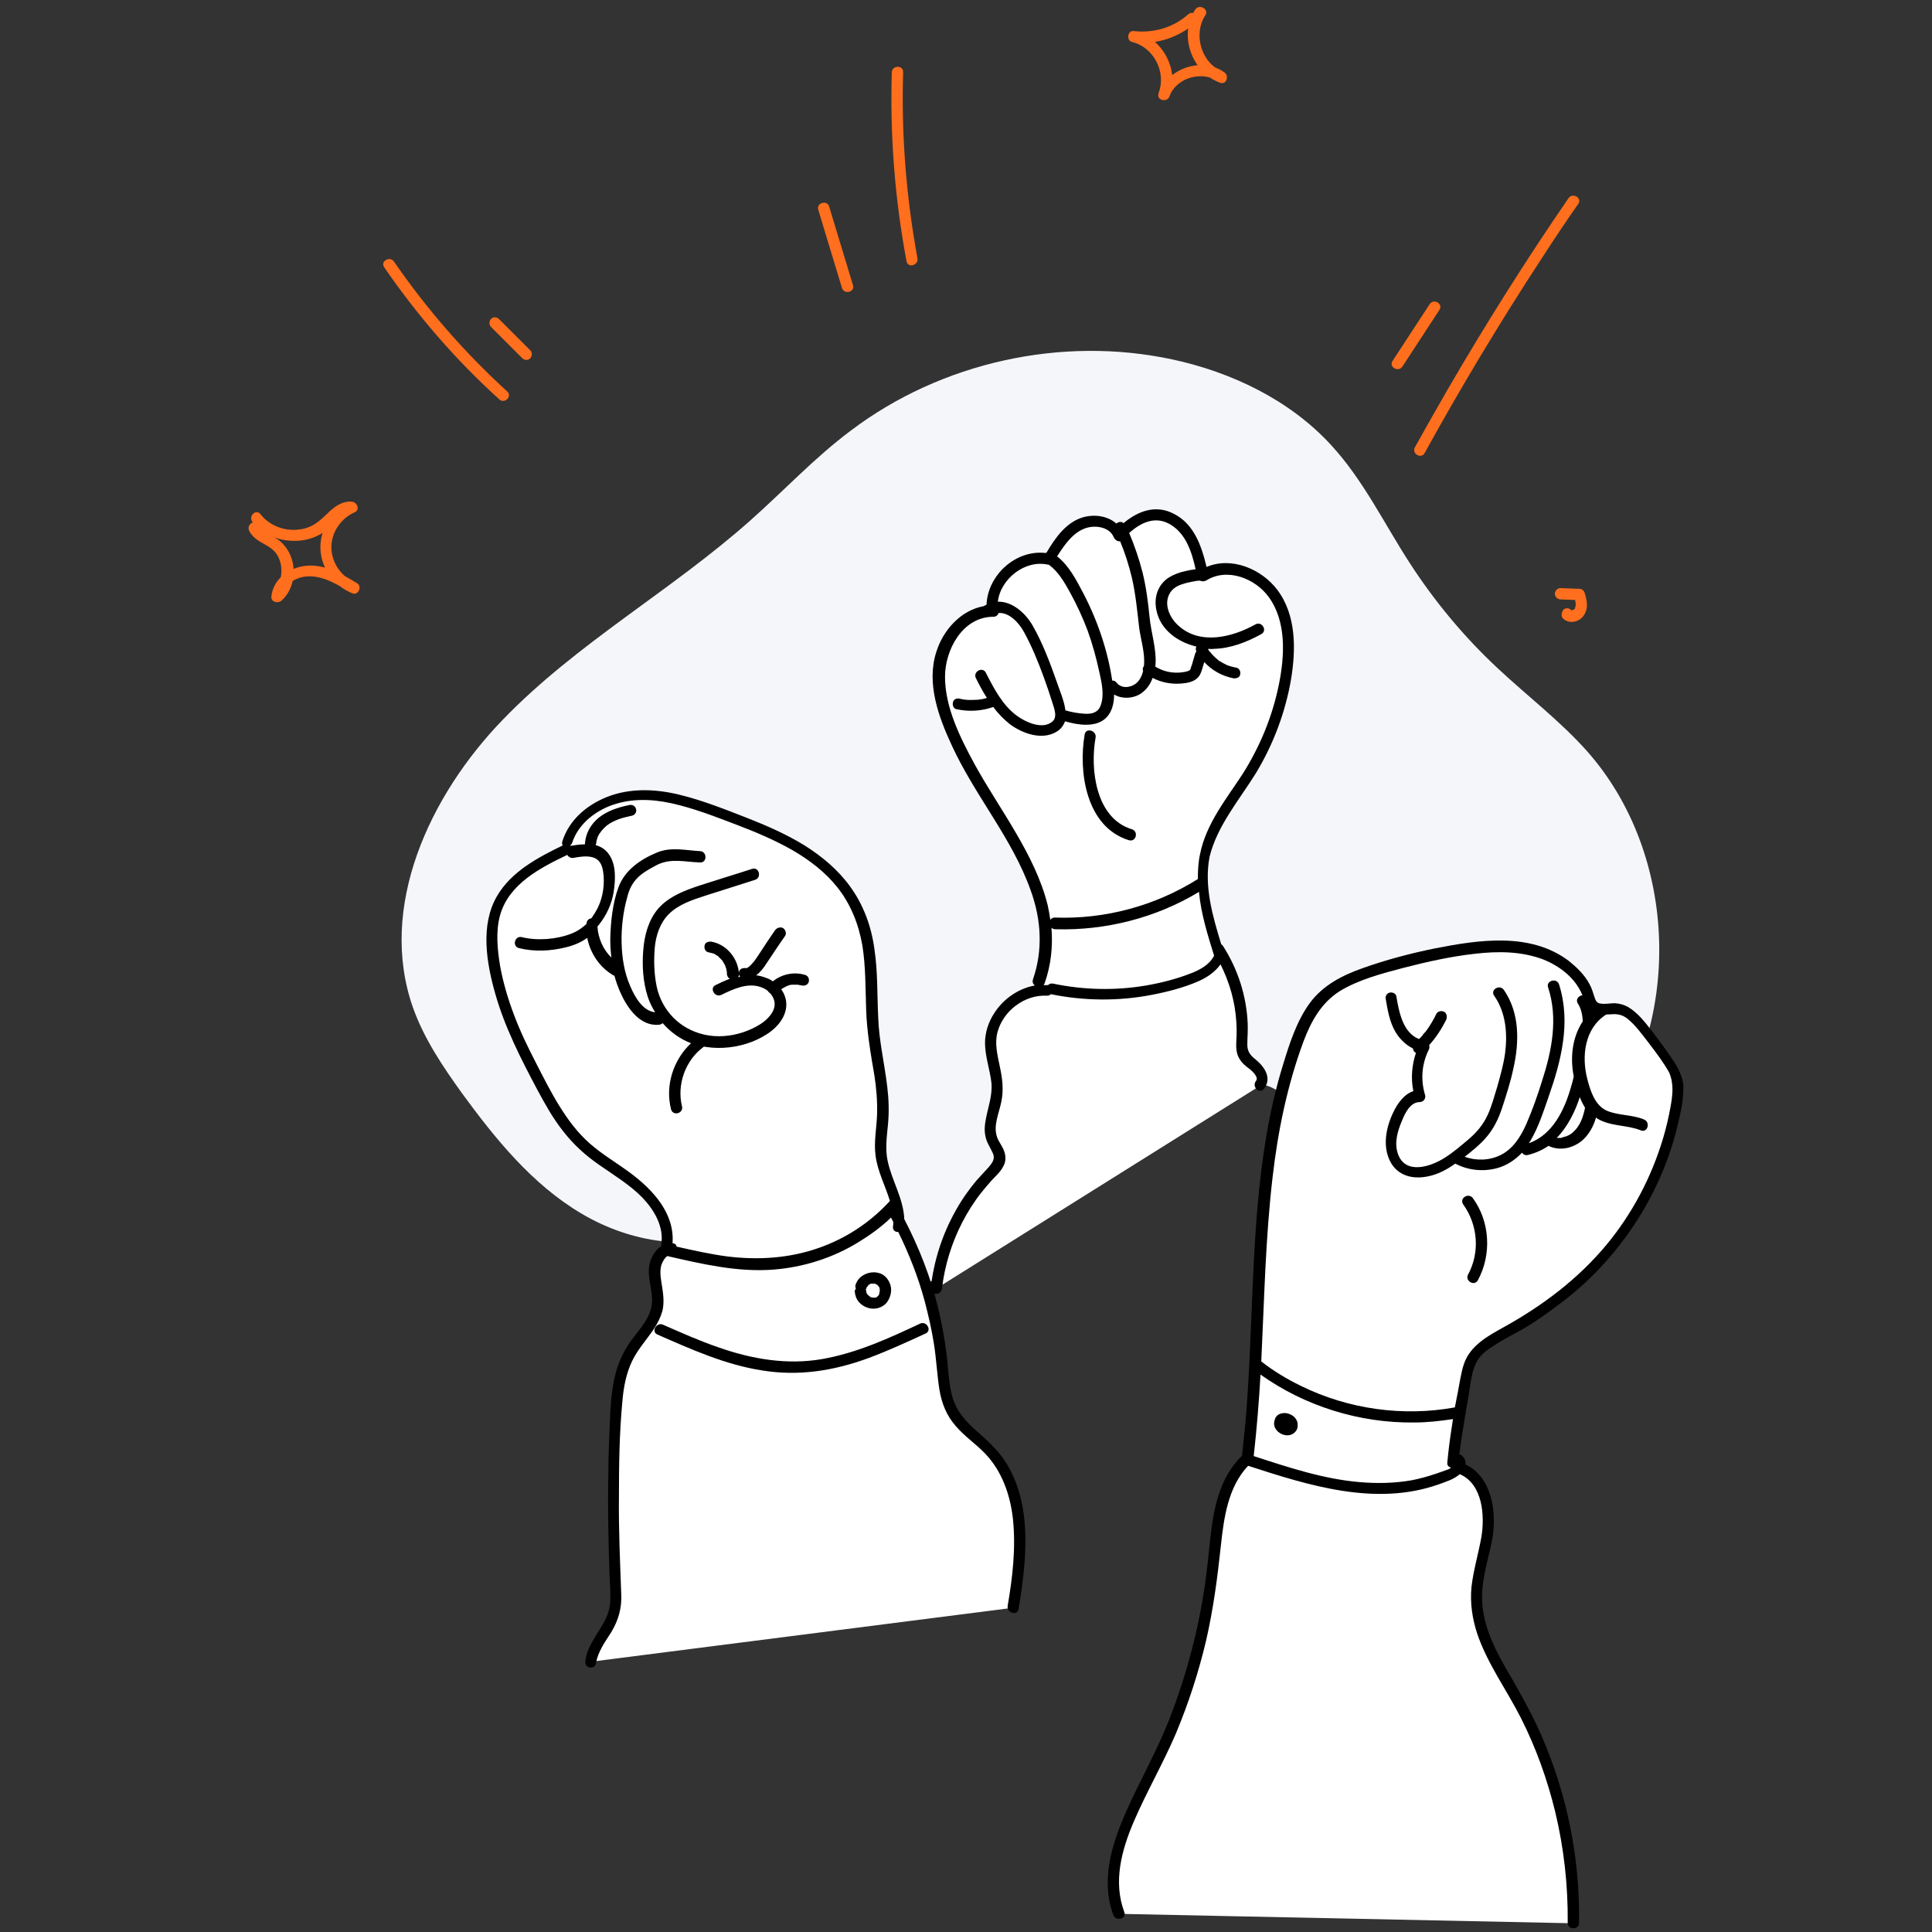 <svg width="181" height="181" viewBox="0 0 181 181" fill="none" xmlns="http://www.w3.org/2000/svg">
<rect x="0" y="0" width="181" height="181" fill="#333333" stroke="none"/>
<g clip-path="url(#clip0_47834_24187)">
<path d="M69.76 115.059C64.952 117.428 59.012 116.402 54.451 113.68C49.855 110.958 46.39 106.68 43.243 102.366C41.44 99.856 39.708 97.275 38.682 94.376C35.394 85.006 40.203 74.541 47.132 67.399C54.027 60.257 62.901 55.343 70.326 48.731C73.472 45.938 76.336 42.862 79.695 40.352C88.145 33.952 99.424 31.442 109.818 33.67C115.405 34.872 120.849 37.488 124.703 41.695C127.708 44.948 129.653 49.014 132.057 52.726C134.391 56.333 137.149 59.656 140.295 62.591C143.088 65.207 146.164 67.54 148.71 70.404C157.301 80.127 157.726 96.073 149.7 106.255C144.396 112.973 136.335 116.897 128.274 119.62C121.769 121.847 124.915 102.26 118.056 101.588C113.071 101.093 96.171 109.084 91.186 117.145C89.064 120.574 85.211 120.574 81.216 120.327C76.23 120.044 71.316 118.453 67.073 115.801" fill="#F4F6F9"/>
<path d="M55.335 155.682C55.547 153.95 57.138 152.642 57.562 150.945C57.739 150.238 57.703 149.46 57.668 148.717C57.385 143.485 57.385 138.217 57.668 132.984C57.774 130.756 57.951 128.458 59.118 126.549C60.002 125.1 61.416 123.897 61.593 122.2C61.699 121.175 61.31 120.185 61.31 119.16C61.31 118.134 61.911 116.932 62.936 116.932L62.477 116.72C62.83 114.599 61.487 112.548 59.86 111.134C58.234 109.72 56.254 108.73 54.698 107.28C52.895 105.618 51.693 103.462 50.562 101.305C48.476 97.381 46.496 93.279 46.142 88.86C46.036 87.552 46.107 86.208 46.566 85.006C47.627 82.284 50.456 80.799 53.072 79.526L53.178 78.889C54.026 76.202 56.961 74.647 59.754 74.505C62.547 74.364 65.27 75.354 67.921 76.344C72.305 77.97 76.937 79.809 79.518 83.698C82.028 87.446 81.569 91.476 81.781 95.719C81.958 98.972 82.983 101.694 82.7 105.088C82.594 106.22 82.453 107.351 82.594 108.447C82.912 110.639 84.433 112.69 84.185 114.882L83.902 113.75C86.271 118.064 87.756 122.837 88.251 127.751C88.428 129.342 88.499 131.039 89.312 132.418C90.125 133.797 91.575 134.681 92.706 135.848C96.241 139.595 95.746 145.5 94.898 150.627" fill="white"/>
<path d="M94.049 136.731C93.342 135.706 92.423 134.893 91.469 134.044C90.478 133.16 89.63 132.241 89.241 130.933C88.852 129.589 88.852 128.21 88.675 126.832C88.499 125.382 88.216 123.968 87.897 122.554C87.19 119.654 86.094 116.861 84.716 114.21C84.645 112.3 83.549 110.603 83.16 108.765C82.912 107.633 83.089 106.431 83.195 105.3C83.301 104.133 83.266 102.966 83.124 101.835C82.877 99.678 82.347 97.522 82.276 95.329C82.17 93.208 82.241 91.052 81.922 88.93C81.64 86.809 80.897 84.758 79.624 83.026C78.493 81.47 77.008 80.233 75.382 79.207C73.72 78.182 71.881 77.369 70.078 76.662C67.992 75.848 65.871 75 63.714 74.469C61.451 73.904 59.012 73.798 56.82 74.682C54.91 75.46 53.319 76.838 52.683 78.818C52.648 78.96 52.648 79.101 52.718 79.207C50.385 80.339 47.91 81.647 46.566 83.945C44.975 86.667 45.577 90.203 46.39 93.067C47.274 96.213 48.794 99.183 50.314 102.047C51.057 103.426 51.799 104.77 52.754 105.972C53.708 107.209 54.84 108.234 56.113 109.118C57.527 110.108 59.012 110.992 60.214 112.23C61.31 113.396 62.229 114.952 61.946 116.614C61.946 116.684 61.946 116.72 61.946 116.755C61.381 117.109 60.992 117.781 60.85 118.452C60.567 119.796 61.31 121.104 61.027 122.448C60.78 123.65 59.86 124.604 59.153 125.559C58.375 126.619 57.845 127.822 57.562 129.13C57.279 130.473 57.173 131.852 57.138 133.231C57.067 134.787 56.996 136.378 56.996 137.969C56.926 141.151 56.996 144.333 57.103 147.515C57.138 148.328 57.209 149.177 57.173 150.025C57.138 150.732 56.926 151.369 56.572 152.005C55.936 153.172 55.017 154.232 54.84 155.576C54.804 155.859 54.91 156.142 55.193 156.212C55.441 156.283 55.794 156.142 55.83 155.859C56.007 154.727 56.678 153.843 57.279 152.889C57.951 151.757 58.269 150.626 58.199 149.318C58.093 146.313 57.951 143.307 57.986 140.267C57.986 137.297 58.022 134.292 58.305 131.322C58.411 130.014 58.658 128.67 59.224 127.503C59.754 126.407 60.568 125.523 61.239 124.533C61.593 124.003 61.876 123.437 62.052 122.836C62.229 122.129 62.158 121.387 62.052 120.68C61.946 119.973 61.77 119.265 61.946 118.558C62.052 118.24 62.229 117.887 62.512 117.674C65.765 118.417 69.053 119.195 72.412 118.947C75.24 118.735 78.033 117.851 80.438 116.366C81.534 115.694 82.559 114.952 83.478 114.068C83.549 114.21 83.62 114.351 83.69 114.492C83.69 114.634 83.69 114.775 83.655 114.917C83.62 115.27 83.902 115.447 84.15 115.412C85.175 117.498 86.024 119.654 86.625 121.882C86.978 123.225 87.296 124.604 87.509 125.983C87.721 127.362 87.791 128.776 88.004 130.155C88.216 131.463 88.675 132.63 89.559 133.62C90.373 134.575 91.433 135.282 92.282 136.166C93.873 137.827 94.65 140.055 94.898 142.317C95.181 145.04 94.863 147.762 94.403 150.449C94.297 151.121 95.322 151.404 95.428 150.732C96.171 146.207 96.807 140.797 94.049 136.731ZM76.654 116.932C73.897 117.887 71.033 118.063 68.134 117.71C66.543 117.498 64.952 117.144 63.396 116.791C63.361 116.614 63.219 116.472 63.007 116.472C63.219 113.679 61.169 111.452 59.012 109.861C57.774 108.942 56.431 108.164 55.264 107.138C54.097 106.113 53.213 104.911 52.4 103.603C51.587 102.295 50.88 100.88 50.173 99.501C49.43 98.052 48.723 96.602 48.157 95.082C47.592 93.597 47.132 92.041 46.849 90.486C46.602 88.965 46.425 87.268 46.849 85.748C47.663 82.814 50.633 81.293 53.143 80.091C53.249 80.268 53.461 80.409 53.708 80.374C54.274 80.268 54.91 80.162 55.476 80.303C56.148 80.48 56.395 80.975 56.502 81.647C56.678 82.778 56.502 84.016 56.007 85.041C55.83 85.394 55.618 85.713 55.406 86.031C55.123 86.066 54.946 86.278 54.946 86.561C54.522 86.95 54.062 87.268 53.496 87.481C52.117 88.011 50.35 88.152 48.9 87.799C48.228 87.622 47.945 88.647 48.617 88.824C50.031 89.178 51.587 89.107 53.001 88.753C53.744 88.576 54.416 88.294 55.017 87.869C55.299 89.319 56.183 90.627 57.456 91.37C57.492 91.405 57.527 91.405 57.562 91.405C57.704 91.935 57.88 92.43 58.093 92.925C58.729 94.375 59.931 96.178 61.734 96.001C61.876 96.001 61.982 95.93 62.088 95.86C62.795 96.673 63.714 97.345 64.739 97.734C63.078 99.289 62.3 101.694 62.866 103.921C63.042 104.593 64.068 104.31 63.891 103.638C63.396 101.623 64.209 99.325 65.906 98.087L65.942 98.052C66.012 98.052 66.083 98.087 66.154 98.087C67.603 98.299 69.088 98.123 70.467 97.592C71.705 97.097 73.013 96.284 73.508 94.976C73.826 94.127 73.649 93.314 73.189 92.678C73.225 92.642 73.26 92.642 73.296 92.607C73.402 92.536 73.508 92.501 73.614 92.43C73.649 92.43 73.684 92.395 73.684 92.395C73.755 92.36 73.79 92.36 73.861 92.324C73.967 92.289 74.073 92.254 74.215 92.254C74.25 92.254 74.285 92.254 74.321 92.254C74.392 92.254 74.427 92.254 74.498 92.254C74.568 92.254 74.639 92.254 74.674 92.254C74.71 92.254 74.745 92.254 74.745 92.254C74.781 92.254 74.781 92.254 74.816 92.254C74.781 92.254 74.781 92.254 74.745 92.254C74.781 92.254 74.887 92.289 74.922 92.289C74.993 92.289 75.063 92.324 75.134 92.324C75.417 92.395 75.735 92.218 75.77 91.971C75.841 91.688 75.7 91.405 75.417 91.334C74.392 91.016 73.225 91.264 72.412 91.935C72.235 91.829 72.094 91.723 71.881 91.653C71.528 91.511 71.174 91.405 70.821 91.37C70.856 91.37 70.856 91.334 70.891 91.334C71.245 91.052 71.528 90.698 71.775 90.309C72.376 89.425 72.942 88.541 73.543 87.693C73.72 87.445 73.578 87.092 73.366 86.95C73.119 86.809 72.801 86.915 72.624 87.127C72.094 87.905 71.563 88.683 71.068 89.46C70.856 89.779 70.679 90.061 70.432 90.309C70.396 90.344 70.29 90.45 70.255 90.486C70.29 90.45 70.184 90.556 70.184 90.556C70.149 90.592 70.114 90.592 70.078 90.627C70.078 90.627 70.043 90.627 70.043 90.662C70.007 90.662 69.972 90.698 69.937 90.698C69.937 90.698 69.76 90.698 69.866 90.698C69.583 90.662 69.3 90.769 69.23 91.052C69.194 91.193 69.23 91.37 69.336 91.511C69.265 91.511 69.23 91.546 69.159 91.546C69.194 91.476 69.23 91.405 69.23 91.299C69.194 89.849 68.098 88.471 66.649 88.223C66.366 88.188 66.048 88.294 66.012 88.576C65.942 88.824 66.083 89.178 66.366 89.213C66.507 89.248 66.649 89.284 66.79 89.319C66.825 89.319 66.861 89.354 66.896 89.354C66.826 89.319 66.825 89.319 66.861 89.319C66.861 89.319 66.896 89.319 66.896 89.354C66.967 89.39 67.038 89.425 67.073 89.46C67.144 89.496 67.179 89.531 67.25 89.567C67.285 89.602 67.32 89.602 67.32 89.637C67.214 89.567 67.285 89.637 67.32 89.637C67.427 89.743 67.533 89.849 67.639 89.955C67.674 89.991 67.709 90.026 67.709 90.026L67.674 89.991C67.674 90.026 67.709 90.026 67.709 90.061C67.745 90.132 67.78 90.168 67.816 90.238C67.851 90.309 67.886 90.38 67.921 90.415C67.921 90.45 67.957 90.486 67.957 90.521C67.992 90.662 68.063 90.769 68.063 90.91C68.063 90.945 68.063 90.981 68.098 91.016C68.098 91.087 68.098 91.157 68.098 91.228C68.098 91.405 68.204 91.617 68.381 91.688C67.921 91.865 67.462 92.077 67.038 92.289C66.436 92.572 66.967 93.491 67.568 93.208C68.664 92.678 70.007 92.041 71.245 92.466C71.528 92.572 71.775 92.678 71.952 92.855C71.987 92.89 71.987 92.925 72.023 92.961C72.058 92.996 72.094 92.996 72.129 93.031C72.553 93.491 72.73 94.092 72.412 94.728C71.881 95.754 70.644 96.355 69.618 96.708C68.452 97.097 67.144 97.203 65.942 96.921C63.679 96.39 62.017 94.693 61.522 92.43C61.275 91.228 61.239 89.955 61.345 88.753C61.451 87.622 61.84 86.455 62.654 85.642C63.573 84.723 64.881 84.299 66.083 83.91C67.639 83.415 69.194 82.92 70.75 82.425C71.386 82.212 71.103 81.187 70.467 81.399C68.841 81.93 67.179 82.425 65.553 82.955C64.28 83.379 62.936 83.874 61.946 84.829C60.956 85.783 60.497 87.127 60.32 88.471C60.143 89.92 60.178 91.44 60.532 92.855C60.709 93.562 60.992 94.234 61.381 94.835C60.214 94.728 59.471 93.385 59.047 92.395C58.481 91.122 58.269 89.708 58.234 88.329C58.199 86.915 58.375 85.43 58.764 84.051C58.941 83.308 59.259 82.672 59.825 82.142C60.32 81.682 60.992 81.329 61.593 81.01C62.901 80.374 64.209 80.763 65.588 80.798C66.26 80.834 66.26 79.773 65.588 79.738C64.209 79.667 62.866 79.313 61.522 79.879C60.002 80.515 58.552 81.505 57.951 83.096C57.385 84.617 57.209 86.384 57.173 88.011C57.173 88.576 57.209 89.142 57.279 89.708C56.502 88.965 56.042 87.905 55.971 86.809C56.007 86.738 56.077 86.703 56.113 86.632C56.82 85.748 57.315 84.687 57.492 83.556C57.668 82.425 57.739 80.975 57.032 80.02C56.714 79.561 56.289 79.313 55.794 79.172C55.83 79.101 55.865 79.031 55.865 78.96C55.865 78.818 55.901 78.677 55.971 78.5C56.007 78.394 56.007 78.359 56.042 78.323C56.077 78.253 56.113 78.147 56.183 78.076C56.36 77.793 56.643 77.51 56.855 77.333C57.562 76.803 58.375 76.591 59.224 76.414C59.507 76.343 59.684 76.025 59.578 75.778C59.507 75.495 59.224 75.353 58.941 75.424C57.916 75.636 56.926 75.954 56.113 76.591C55.37 77.192 54.875 78.04 54.804 78.995C54.804 79.03 54.804 79.066 54.804 79.101C54.345 79.101 53.885 79.172 53.461 79.243C53.461 79.243 53.461 79.207 53.425 79.207C53.496 79.136 53.567 79.066 53.602 78.96C54.133 77.333 55.511 76.167 57.067 75.53C58.941 74.788 60.921 74.823 62.866 75.247C64.987 75.707 67.038 76.52 69.088 77.298C70.856 77.97 72.588 78.712 74.215 79.632C75.806 80.551 77.291 81.682 78.422 83.096C79.695 84.687 80.438 86.561 80.791 88.576C81.109 90.556 81.074 92.572 81.145 94.587C81.215 96.673 81.569 98.724 81.922 100.774C82.099 101.941 82.205 103.143 82.17 104.345C82.135 105.653 81.852 106.962 82.028 108.27C82.205 109.719 82.948 111.098 83.372 112.512C81.498 114.563 79.2 116.048 76.654 116.932ZM73.649 92.43C73.649 92.43 73.684 92.43 73.649 92.43V92.43ZM69.937 90.662C69.901 90.662 69.901 90.662 69.937 90.662V90.662ZM86.731 124.922C84.963 125.736 83.195 126.549 81.392 127.221C78.139 128.423 74.816 128.953 71.386 128.387C67.957 127.857 64.74 126.407 61.593 125.028C60.956 124.746 61.522 123.826 62.123 124.109C63.82 124.852 65.553 125.63 67.32 126.231C70.432 127.327 73.72 127.892 77.008 127.327C80.261 126.761 83.266 125.382 86.201 124.003C86.802 123.72 87.332 124.64 86.731 124.922ZM80.473 121.988C80.685 122.235 80.968 122.412 81.286 122.518C81.887 122.73 82.629 122.554 83.054 122.059C83.443 121.564 83.62 120.856 83.372 120.255C83.231 119.902 83.054 119.654 82.736 119.442C82.488 119.265 82.135 119.195 81.852 119.195C81.498 119.195 81.145 119.301 80.862 119.478C80.508 119.69 80.296 119.973 80.155 120.361C80.119 120.468 80.119 120.609 80.19 120.715C80.119 120.821 80.049 120.927 80.084 121.033C80.119 121.387 80.225 121.705 80.473 121.988ZM81.746 121.564C81.746 121.564 81.781 121.564 81.816 121.564C81.781 121.564 81.746 121.564 81.746 121.564ZM82.135 121.528C82.135 121.493 82.135 121.493 82.135 121.528V121.528ZM82.276 121.422C82.276 121.422 82.311 121.387 82.311 121.351C82.311 121.387 82.276 121.387 82.276 121.422ZM82.382 121.245L82.417 121.175C82.382 121.21 82.382 121.245 82.382 121.245ZM82.453 120.998C82.453 120.963 82.453 120.962 82.453 120.962C82.453 120.962 82.453 120.963 82.453 120.998ZM82.417 120.609C82.417 120.609 82.417 120.609 82.417 120.574C82.417 120.609 82.417 120.609 82.417 120.609ZM82.347 120.503C82.347 120.503 82.311 120.468 82.311 120.432C82.347 120.468 82.347 120.503 82.347 120.503ZM81.534 120.326C81.498 120.326 81.498 120.326 81.498 120.326C81.498 120.326 81.498 120.326 81.534 120.326ZM81.251 120.538C81.286 120.503 81.321 120.468 81.321 120.432C81.321 120.432 81.357 120.432 81.357 120.397C81.392 120.361 81.427 120.362 81.463 120.326C81.463 120.326 81.498 120.326 81.498 120.291C81.534 120.291 81.604 120.255 81.64 120.255C81.675 120.255 81.675 120.255 81.71 120.255C81.746 120.255 81.781 120.255 81.852 120.255C81.887 120.255 81.887 120.255 81.922 120.255C81.958 120.255 82.028 120.291 82.028 120.291C82.064 120.291 82.064 120.291 82.099 120.326C82.135 120.362 82.17 120.361 82.205 120.397L82.241 120.432L82.276 120.468C82.276 120.468 82.276 120.503 82.311 120.503C82.311 120.538 82.347 120.538 82.347 120.574C82.347 120.574 82.347 120.574 82.382 120.609C82.382 120.644 82.417 120.715 82.417 120.75V120.786C82.417 120.821 82.417 120.892 82.417 120.927C82.417 120.963 82.417 120.998 82.417 120.998C82.417 121.033 82.382 121.104 82.382 121.104C82.382 121.104 82.382 121.139 82.382 121.175V121.21C82.382 121.245 82.347 121.245 82.347 121.281C82.347 121.281 82.311 121.316 82.311 121.351C82.311 121.351 82.311 121.387 82.276 121.387C82.241 121.422 82.241 121.422 82.205 121.458L82.17 121.493C82.135 121.528 82.099 121.528 82.064 121.564H82.028C81.993 121.564 81.993 121.564 81.958 121.564C81.922 121.564 81.887 121.564 81.816 121.564C81.816 121.564 81.816 121.564 81.781 121.564H81.746C81.675 121.564 81.64 121.528 81.569 121.528C81.569 121.528 81.534 121.528 81.534 121.493C81.498 121.457 81.427 121.422 81.392 121.387C81.357 121.351 81.357 121.351 81.321 121.316C81.286 121.281 81.286 121.281 81.251 121.245L81.215 121.21C81.215 121.175 81.18 121.175 81.18 121.139C81.18 121.139 81.18 121.139 81.18 121.104V121.069C81.18 121.033 81.145 120.998 81.145 120.962V120.927C81.145 120.856 81.109 120.821 81.109 120.786C81.145 120.75 81.18 120.715 81.18 120.644C81.18 120.609 81.215 120.609 81.215 120.574C81.215 120.574 81.215 120.538 81.251 120.538Z" fill="black"/>
<path d="M104.868 179.299C103.171 174.844 105.929 170.071 108.085 165.793C111.091 159.783 113.035 153.206 113.707 146.524C114.06 142.989 114.273 139.064 116.889 136.66V136.695C118.48 123.684 116.995 110.072 121.45 97.733C122.051 96.107 122.758 94.445 124.066 93.278C125.233 92.182 126.789 91.581 128.309 91.051C130.996 90.167 133.789 89.46 136.618 89.035C139.092 88.647 141.673 88.434 144.042 89.177C145.845 89.743 147.684 90.945 148.568 92.677C148.886 93.314 148.851 94.162 149.452 94.48C150.088 94.798 151.29 94.268 152.103 94.728C152.846 95.152 153.412 95.824 153.977 96.496C154.755 97.45 155.498 98.44 156.169 99.465C156.594 100.066 156.983 100.703 157.124 101.41C157.265 102.082 157.159 102.754 157.053 103.425C155.957 109.895 152.598 115.941 147.649 120.255C146.27 121.457 144.749 122.553 143.229 123.578C141.744 124.568 139.623 125.417 138.35 126.689C137.36 127.679 137.289 129.412 137.007 130.755C136.582 132.806 136.264 134.892 136.052 136.978L136.618 137.544C138.774 138.215 139.587 140.903 139.375 143.13C139.163 145.357 138.279 147.514 138.279 149.777C138.315 153.206 140.401 156.212 142.098 159.217C145.669 165.581 147.507 172.9 147.366 180.183" fill="white"/>
<path d="M156.735 99.325C156.099 98.37 155.392 97.415 154.685 96.496C154.048 95.683 153.412 94.87 152.528 94.34C152.139 94.127 151.75 94.021 151.29 93.986C150.831 93.986 150.406 94.092 149.947 94.021C149.593 93.986 149.487 93.739 149.381 93.42C149.24 92.996 149.134 92.572 148.886 92.147C148.427 91.299 147.719 90.627 146.977 90.026C143.371 87.304 138.527 88.046 134.39 88.859C132.128 89.319 129.865 89.92 127.673 90.698C125.763 91.37 123.96 92.289 122.723 93.951C121.485 95.648 120.814 97.734 120.213 99.714C119.541 101.87 119.046 104.062 118.657 106.29C117.137 115.2 117.455 124.286 116.677 133.302C116.571 134.327 116.465 135.352 116.359 136.378C114.485 138.181 113.813 140.762 113.495 143.237C113.318 144.58 113.212 145.959 113.035 147.303C112.859 148.894 112.576 150.449 112.258 152.005C111.586 155.152 110.667 158.228 109.5 161.198C108.333 164.132 106.777 166.855 105.505 169.718C104.161 172.759 103.1 176.153 104.302 179.406C104.55 180.042 105.575 179.759 105.328 179.123C104.267 176.294 105.08 173.325 106.212 170.673C107.414 167.88 108.934 165.263 110.136 162.47C111.338 159.607 112.293 156.672 113 153.667C113.672 150.732 114.061 147.798 114.379 144.792C114.662 142.176 115.051 139.312 116.925 137.332C116.925 137.332 116.925 137.332 116.96 137.332C122.617 139.171 128.875 141.151 134.779 139.065C135.451 138.817 136.193 138.605 136.759 138.11C138.916 139.029 139.128 142.035 138.774 144.05C138.492 145.606 138.032 147.126 137.855 148.682C137.714 150.167 137.926 151.616 138.386 153.03C139.34 155.859 141.143 158.298 142.487 160.95C143.901 163.743 144.962 166.713 145.704 169.754C146.517 173.148 146.906 176.648 146.871 180.148C146.871 180.82 147.932 180.82 147.932 180.148C148.038 173.749 146.659 167.349 143.936 161.551C143.265 160.137 142.487 158.758 141.709 157.379C140.931 156.071 140.153 154.727 139.588 153.278C139.022 151.828 138.739 150.343 138.881 148.823C139.022 147.197 139.552 145.606 139.835 144.015C140.224 141.54 139.729 138.358 137.29 137.191C137.325 136.908 137.254 136.661 137.007 136.413C136.901 136.307 136.83 136.272 136.724 136.272C136.865 134.999 137.077 133.761 137.29 132.489C137.325 132.418 137.325 132.347 137.325 132.241C137.466 131.534 137.572 130.827 137.678 130.12C137.82 129.271 137.926 128.352 138.35 127.574C138.774 126.761 139.623 126.266 140.365 125.806C141.214 125.276 142.098 124.852 142.946 124.357C143.866 123.791 144.785 123.155 145.633 122.518C147.331 121.281 148.922 119.902 150.336 118.311C152.988 115.376 155.038 111.947 156.346 108.234C156.665 107.315 156.947 106.396 157.16 105.441C157.407 104.451 157.655 103.391 157.69 102.365C157.831 101.269 157.372 100.279 156.735 99.325ZM146.235 106.608C146.128 106.608 146.022 106.608 145.916 106.608H145.846C146.836 105.583 147.543 104.204 148.002 102.79C148.144 103.143 148.321 103.497 148.497 103.78C148.321 104.628 148.038 105.477 147.401 106.042C147.154 106.29 146.8 106.467 146.447 106.537C146.411 106.537 146.376 106.537 146.341 106.573C146.341 106.608 146.235 106.608 146.235 106.608ZM134.496 138.075C133.754 138.322 133.011 138.534 132.269 138.676C130.678 138.959 129.016 138.994 127.39 138.853C123.996 138.57 120.708 137.474 117.455 136.413C117.738 133.867 117.95 131.322 118.091 128.776C122.263 131.746 127.39 133.337 132.516 133.266C133.719 133.266 134.921 133.125 136.123 132.948C136.087 133.196 136.052 133.408 136.017 133.655C135.84 134.751 135.698 135.883 135.592 137.014C135.557 137.297 135.734 137.438 135.946 137.509C135.875 137.544 135.769 137.615 135.699 137.651C135.31 137.792 134.921 137.933 134.496 138.075ZM156.488 103.78C156.311 104.734 156.099 105.653 155.816 106.608C154.72 110.285 152.917 113.715 150.477 116.649C147.861 119.796 144.537 122.306 140.967 124.286C139.446 125.135 137.749 126.018 137.148 127.786C136.865 128.635 136.759 129.519 136.582 130.403C136.476 130.898 136.406 131.357 136.3 131.852C131.456 132.736 126.329 132.029 121.874 129.837C120.566 129.2 119.329 128.458 118.197 127.574L118.162 127.539C118.445 121.776 118.551 116.013 119.223 110.285C119.718 105.972 120.601 101.658 122.122 97.557C122.829 95.683 123.784 93.951 125.516 92.855C127.319 91.758 129.511 91.193 131.527 90.662C133.719 90.097 135.946 89.602 138.173 89.354C140.295 89.107 142.522 89.107 144.573 89.885C146.164 90.521 147.613 91.653 148.25 93.243C147.896 93.279 147.578 93.632 147.826 94.021C148.144 94.516 148.25 95.082 148.285 95.683C147.295 97.168 147.083 99.077 147.437 100.845C147.366 101.163 147.295 101.481 147.189 101.8C146.588 103.956 145.457 106.325 143.229 107.103C143.265 107.032 143.335 106.962 143.371 106.891C144.149 105.583 144.608 104.098 145.103 102.684C145.669 101.057 146.164 99.431 146.411 97.734C146.694 95.86 146.623 93.986 146.058 92.218C145.846 91.582 144.82 91.865 145.032 92.501C145.987 95.4 145.386 98.441 144.467 101.269C144.042 102.648 143.547 104.027 142.982 105.335C142.451 106.502 141.78 107.598 140.613 108.199C139.552 108.729 138.315 108.765 137.219 108.376C137.891 107.846 138.562 107.315 139.128 106.679C139.906 105.83 140.401 104.805 140.754 103.709C141.143 102.507 141.532 101.305 141.78 100.103C142.345 97.628 142.381 94.905 140.896 92.749C140.507 92.183 139.588 92.713 139.977 93.279C141.073 94.835 141.249 96.814 141.002 98.688C140.86 99.714 140.578 100.704 140.295 101.729C140.012 102.648 139.764 103.603 139.375 104.451C138.951 105.371 138.35 106.078 137.608 106.714C136.901 107.315 136.158 107.952 135.38 108.447C134.072 109.295 131.668 110.108 130.961 108.093C130.607 107.068 130.925 105.972 131.35 104.982C131.633 104.275 132.128 103.249 133.011 103.249C133.365 103.249 133.612 102.896 133.506 102.577C133.082 101.163 133.188 99.678 133.86 98.335C133.931 98.193 133.931 98.017 133.895 97.91C134.532 97.203 135.062 96.39 135.486 95.542C135.592 95.294 135.557 94.941 135.31 94.799C135.062 94.658 134.708 94.728 134.567 94.976C134.32 95.506 134.001 96.037 133.648 96.532C133.613 96.567 133.577 96.638 133.542 96.673L133.506 96.708C133.471 96.744 133.471 96.744 133.436 96.779C133.33 96.885 133.259 97.027 133.153 97.133C133.082 97.203 133.011 97.274 132.941 97.345C131.42 96.744 131.067 94.799 130.819 93.35C130.784 93.067 130.43 92.925 130.183 92.996C129.9 93.067 129.759 93.35 129.829 93.632C130.006 94.658 130.183 95.719 130.713 96.638C131.102 97.309 131.668 97.875 132.375 98.229C132.375 98.335 132.446 98.476 132.516 98.547C132.552 98.582 132.587 98.618 132.658 98.618C132.269 99.784 132.163 101.022 132.41 102.224C131.739 102.436 131.244 103.002 130.855 103.603C130.289 104.557 129.865 105.724 129.829 106.856C129.794 107.81 130.077 108.871 130.784 109.543C131.597 110.32 132.729 110.426 133.754 110.214C134.673 110.038 135.557 109.578 136.335 109.012C137.537 109.649 138.951 109.79 140.259 109.437C141.179 109.189 141.957 108.659 142.593 107.987C142.699 108.164 142.911 108.27 143.159 108.199C143.866 108.022 144.502 107.739 145.068 107.35C146.093 107.845 147.295 107.598 148.179 106.891C148.851 106.325 149.275 105.547 149.523 104.699C149.558 104.734 149.629 104.77 149.664 104.805C150.902 105.547 152.422 105.371 153.73 105.901C154.366 106.148 154.649 105.123 154.013 104.876C152.917 104.416 151.644 104.522 150.548 104.062C149.417 103.567 148.992 102.189 148.709 101.093C148.144 98.936 148.462 96.32 150.477 95.047C150.725 95.047 150.937 95.011 151.184 95.011C151.679 95.011 152.033 95.117 152.422 95.4C153.235 96.037 153.871 96.956 154.508 97.769C155.18 98.653 155.851 99.537 156.382 100.491C156.841 101.588 156.7 102.613 156.488 103.78ZM121.556 133.266C121.592 133.514 121.591 133.797 121.45 134.009C121.309 134.221 121.132 134.362 120.884 134.433C120.46 134.539 120.036 134.398 119.718 134.115C119.576 133.974 119.435 133.797 119.399 133.62C119.329 133.408 119.364 133.196 119.435 132.984C119.435 132.948 119.47 132.913 119.47 132.878C119.576 132.63 119.824 132.453 120.071 132.418C120.177 132.383 120.283 132.382 120.389 132.382C120.495 132.382 120.637 132.418 120.743 132.453C120.955 132.524 121.132 132.63 121.273 132.771C121.379 132.877 121.521 133.09 121.556 133.266ZM137.997 112.265C139.588 114.457 139.764 117.533 138.456 119.937C138.138 120.538 137.219 120.008 137.537 119.407C138.668 117.321 138.456 114.74 137.077 112.831C136.688 112.23 137.608 111.699 137.997 112.265Z" fill="black"/>
<path d="M87.721 120.715C88.18 116.649 90.019 112.795 92.847 109.861C93.201 109.472 93.625 109.047 93.66 108.517C93.696 107.916 93.201 107.386 92.989 106.82C92.423 105.441 93.307 103.885 93.448 102.4C93.59 100.809 92.812 99.289 92.847 97.698C92.847 95.011 95.463 92.607 98.15 92.784L97.302 91.935C100.201 83.768 93.095 76.98 89.842 70.05C88.71 67.646 87.685 65.065 87.968 62.448C88.251 59.832 90.337 57.216 92.989 57.251C92.564 54.458 95.534 51.7 98.292 52.372C99.034 51.134 99.812 49.791 101.085 49.155C102.358 48.518 104.267 48.836 104.797 50.18C105.717 49.154 106.883 48.2 108.262 48.2C109.57 48.2 110.737 49.119 111.409 50.215C112.081 51.311 112.364 52.619 112.646 53.892C114.803 52.443 117.985 53.645 119.399 55.837C120.814 58.029 120.849 60.822 120.425 63.403C119.965 66.161 119.046 68.848 117.702 71.287C116.217 73.939 113.955 76.52 113.106 79.454C112.116 82.778 113.353 86.561 114.343 89.743L114.237 88.965C115.828 91.44 116.606 94.41 116.43 97.309C116.394 97.804 116.359 98.37 116.571 98.83C116.818 99.36 117.384 99.678 117.808 100.102C118.233 100.527 118.515 101.234 118.091 101.693" fill="white"/>
<path d="M117.668 72.419C119.294 69.732 120.425 66.727 120.956 63.615C121.415 60.822 121.451 57.605 119.648 55.236C118.163 53.292 115.37 52.125 113.036 53.115C112.576 51.17 111.869 49.084 109.96 48.13C108.263 47.246 106.601 47.882 105.258 49.014C105.081 48.837 104.798 48.872 104.586 49.049C103.773 48.342 102.606 48.165 101.51 48.448C99.884 48.907 98.858 50.392 98.045 51.771C98.01 51.771 97.975 51.807 97.939 51.807C95.146 51.489 92.53 53.893 92.424 56.65C92.353 56.686 92.282 56.721 92.212 56.757C92.176 56.757 92.176 56.792 92.141 56.792C90.019 57.181 88.358 59.019 87.721 61.07C86.767 64.004 87.933 67.186 89.171 69.838C91.328 74.54 94.828 78.536 96.56 83.415C97.55 86.137 97.727 89.001 96.772 91.759C96.702 92.006 96.772 92.183 96.949 92.325C95.394 92.607 93.979 93.597 93.131 94.941C92.6 95.754 92.282 96.744 92.282 97.699C92.282 98.972 92.742 100.209 92.883 101.446C92.989 102.648 92.565 103.709 92.353 104.876C92.247 105.406 92.211 105.901 92.317 106.432C92.424 107.033 92.777 107.492 93.025 108.058C93.237 108.553 92.989 108.906 92.671 109.295C92.282 109.72 91.893 110.144 91.504 110.568C90.762 111.452 90.09 112.407 89.524 113.432C88.252 115.695 87.474 118.17 87.191 120.715C87.12 121.387 88.181 121.387 88.252 120.715C88.499 118.559 89.171 116.402 90.161 114.493C90.656 113.538 91.257 112.583 91.929 111.735C92.247 111.346 92.565 110.957 92.919 110.568C93.272 110.179 93.732 109.79 93.979 109.295C94.227 108.871 94.262 108.376 94.085 107.881C93.944 107.421 93.59 107.033 93.414 106.538C93.025 105.477 93.59 104.31 93.802 103.249C94.05 102.118 93.909 101.022 93.661 99.891C93.449 98.83 93.166 97.769 93.449 96.709C93.979 94.693 95.995 93.173 98.081 93.279C98.257 93.279 98.363 93.244 98.434 93.138C101.545 93.774 104.763 93.809 107.874 93.208C109.359 92.925 110.879 92.537 112.258 91.936C113.071 91.582 113.849 91.052 114.344 90.345C115.193 92.042 115.723 93.88 115.829 95.789C115.865 96.355 115.865 96.885 115.829 97.451C115.794 98.052 115.794 98.653 116.112 99.184C116.36 99.608 116.713 99.891 117.102 100.174C117.314 100.35 117.951 100.916 117.668 101.27C117.243 101.8 117.986 102.542 118.41 102.012C119.188 101.022 118.481 99.961 117.668 99.29C117.173 98.901 116.855 98.547 116.855 97.875C116.855 97.204 116.925 96.567 116.89 95.895C116.784 93.314 115.971 90.804 114.592 88.647C114.556 88.577 114.486 88.506 114.415 88.471C113.602 85.819 112.789 83.026 113.319 80.268C114.026 77.369 116.112 74.929 117.668 72.419ZM109.677 49.155C111.127 50.039 111.657 51.736 112.011 53.327C111.693 53.362 111.339 53.433 111.056 53.504C110.526 53.61 109.96 53.822 109.5 54.105C108.475 54.777 108.086 55.943 108.334 57.145C108.687 58.984 110.314 60.151 112.081 60.575C112.011 60.716 112.011 60.893 112.081 61.035C112.046 61.07 112.011 61.141 111.975 61.211C111.905 61.494 111.799 61.777 111.728 62.06C111.693 62.201 111.657 62.343 111.586 62.484C111.551 62.59 111.551 62.696 111.48 62.767C111.374 62.873 111.162 62.908 111.021 62.944C110.809 62.979 110.597 63.014 110.384 63.014C109.607 63.05 108.864 62.838 108.228 62.449C108.228 62.343 108.263 62.272 108.263 62.166C108.334 60.716 107.839 59.267 107.697 57.817C107.556 56.403 107.379 54.989 107.026 53.575C106.707 52.337 106.283 51.099 105.788 49.933C106.849 48.978 108.228 48.271 109.677 49.155ZM101.545 49.544C102.429 49.155 103.914 49.296 104.338 50.322C104.445 50.569 104.692 50.746 104.94 50.711C105.399 51.807 105.753 52.938 106.036 54.105C106.389 55.625 106.531 57.145 106.707 58.666C106.849 59.903 107.308 61.176 107.167 62.413L107.132 62.449C107.061 62.59 107.026 62.732 107.096 62.838C107.096 62.873 107.061 62.944 107.061 62.979C106.92 63.509 106.601 64.04 106.036 64.252C105.505 64.464 104.94 64.393 104.586 63.934C104.48 63.792 104.339 63.757 104.197 63.757C103.773 60.893 102.783 58.029 101.439 55.484C100.803 54.282 100.131 52.973 99.035 52.125C99.671 51.135 100.414 50.004 101.545 49.544ZM98.187 52.903C98.222 52.903 98.222 52.903 98.257 52.903C99.141 53.539 99.707 54.529 100.237 55.484C100.874 56.65 101.439 57.852 101.899 59.09C102.359 60.363 102.712 61.671 102.995 62.979C103.207 63.934 103.49 65.136 103.101 66.126C102.854 66.762 102.288 66.904 101.651 66.868C101.015 66.833 100.414 66.727 99.813 66.55C99.707 65.666 99.283 64.712 99.035 63.969C98.399 62.166 97.692 60.257 96.737 58.595C96.065 57.428 94.828 56.332 93.484 56.368C93.732 54.211 96.065 52.408 98.187 52.903ZM113.743 89.531C113.319 90.38 112.4 90.875 111.551 91.193C110.208 91.723 108.793 92.077 107.379 92.325C104.48 92.82 101.51 92.749 98.646 92.148C98.434 92.112 98.293 92.183 98.187 92.289C98.045 92.289 97.904 92.289 97.762 92.289C97.798 92.254 97.833 92.183 97.868 92.112C98.469 90.415 98.646 88.647 98.505 86.915C98.576 86.986 98.717 87.056 98.858 87.056C103.561 87.198 108.298 85.996 112.329 83.556C112.506 85.572 113.142 87.587 113.743 89.531ZM112.435 79.985C112.258 80.763 112.223 81.541 112.223 82.354C108.228 84.864 103.525 86.137 98.823 85.96C98.611 85.96 98.469 86.067 98.399 86.173C98.328 85.713 98.257 85.253 98.151 84.794C97.55 82.389 96.419 80.162 95.181 78.041C93.909 75.849 92.494 73.763 91.292 71.571C89.949 69.096 88.534 66.267 88.534 63.403C88.534 60.858 90.196 57.782 93.06 57.782C93.308 57.782 93.484 57.64 93.555 57.428C94.545 57.358 95.464 58.347 95.924 59.196C96.666 60.54 97.267 62.025 97.798 63.474C98.081 64.252 98.328 64.994 98.576 65.772C98.682 66.091 98.823 66.515 98.858 66.868C98.858 66.904 98.858 66.939 98.858 66.974C98.858 67.222 98.788 67.434 98.576 67.611C97.656 68.389 96.065 67.646 95.252 67.045C93.909 66.055 93.095 64.464 92.353 63.014C92.035 62.413 91.115 62.944 91.434 63.545C91.752 64.181 92.07 64.782 92.459 65.383C92.388 65.419 92.318 65.419 92.212 65.454C92.07 65.489 91.929 65.525 91.787 65.525C91.681 65.56 91.646 65.56 91.469 65.56C90.903 65.595 90.408 65.595 89.913 65.454C89.63 65.383 89.312 65.525 89.277 65.808C89.206 66.09 89.348 66.409 89.63 66.444C90.762 66.692 91.964 66.621 93.06 66.232C93.484 66.833 94.015 67.363 94.58 67.823C95.747 68.707 97.585 69.379 98.964 68.565C99.389 68.318 99.636 67.964 99.778 67.575C100.98 67.929 102.5 68.141 103.455 67.399C104.162 66.833 104.374 65.949 104.374 65.065C105.081 65.489 106.036 65.454 106.743 65.065C107.344 64.712 107.768 64.146 107.98 63.509C108.793 63.934 109.713 64.111 110.632 64.04C111.162 64.004 111.869 63.898 112.258 63.439C112.506 63.156 112.576 62.838 112.683 62.484C112.718 62.343 112.789 62.166 112.824 62.025C113.531 62.802 114.486 63.333 115.546 63.545C115.829 63.58 116.147 63.474 116.183 63.191C116.253 62.944 116.112 62.59 115.829 62.555C115.688 62.52 115.511 62.484 115.37 62.449C115.299 62.413 115.228 62.413 115.157 62.378C115.122 62.378 115.051 62.343 115.016 62.343C114.733 62.201 114.45 62.06 114.167 61.883C114.132 61.848 114.132 61.848 114.097 61.812L114.061 61.777C113.991 61.742 113.955 61.671 113.885 61.636C113.779 61.53 113.672 61.423 113.566 61.317C113.531 61.247 113.46 61.211 113.425 61.141L113.39 61.105C113.354 61.07 113.354 61.07 113.319 61.035C113.248 60.964 113.213 60.893 113.177 60.787C113.354 60.787 113.531 60.822 113.708 60.787C115.299 60.752 116.819 60.151 118.163 59.408C118.764 59.09 118.233 58.171 117.632 58.489C115.476 59.691 112.47 60.469 110.42 58.63C109.607 57.923 108.97 56.615 109.607 55.554C109.889 55.095 110.349 54.847 110.844 54.706C111.127 54.6 111.41 54.564 111.693 54.494C111.975 54.458 112.258 54.352 112.506 54.423C112.647 54.494 112.789 54.458 112.895 54.423C112.93 54.423 112.965 54.388 113.001 54.388C114.945 53.15 117.597 54.175 118.87 55.943C120.532 58.241 120.355 61.423 119.824 64.075C119.223 67.08 118.057 69.909 116.43 72.49C114.91 74.823 113.001 77.157 112.435 79.985ZM105.753 78.713C101.758 77.475 101.015 72.348 101.616 68.813C101.722 68.141 102.748 68.424 102.641 69.096C102.111 72.03 102.641 76.662 106.036 77.687C106.707 77.899 106.424 78.925 105.753 78.713Z" fill="black"/>
<path d="M35.995 25.042C35.606 24.477 36.526 23.946 36.914 24.512C39.99 28.967 43.526 33.033 47.521 36.674C48.016 37.134 47.274 37.876 46.779 37.417C42.713 33.74 39.106 29.568 35.995 25.042ZM146.942 18.572C142.911 24.441 139.128 30.452 135.557 36.604C134.532 38.371 133.542 40.139 132.552 41.907C132.234 42.508 133.153 43.038 133.471 42.437C136.901 36.215 140.578 30.098 144.467 24.158C145.563 22.461 146.694 20.764 147.861 19.102C148.25 18.537 147.331 18.006 146.942 18.572ZM111.975 0.894C110.384 3.263 111.657 6.799 114.309 7.753C114.91 7.965 115.157 7.117 114.733 6.799C112.647 5.278 109.429 6.374 108.545 8.743C108.298 9.38 109.323 9.662 109.571 9.026C110.525 6.586 108.899 3.546 106.353 2.945C106.318 3.298 106.247 3.652 106.212 3.97C108.333 4.218 110.455 3.51 112.046 2.096C112.541 1.637 111.798 0.894 111.303 1.354C109.924 2.591 108.05 3.122 106.212 2.909C105.611 2.839 105.505 3.829 106.071 3.935C108.086 4.43 109.288 6.763 108.545 8.708C108.899 8.814 109.217 8.885 109.571 8.991C110.243 7.223 112.717 6.586 114.202 7.682C114.344 7.364 114.485 7.046 114.627 6.728C112.576 6.021 111.727 3.228 112.93 1.425C113.283 0.859 112.364 0.328 111.975 0.894ZM23.338 49.721C23.656 50.357 24.257 50.711 24.858 51.029C25.424 51.347 25.883 51.7 26.131 52.302C26.59 53.362 26.378 54.706 25.494 55.484C25.813 55.625 26.096 55.731 26.414 55.873C26.52 54.741 27.793 54.034 28.818 53.999C30.303 53.928 31.646 54.776 32.849 55.519C32.99 55.201 33.131 54.883 33.273 54.564C31.965 54.034 31.045 52.691 31.045 51.276C31.045 49.827 31.965 48.554 33.237 47.988C33.768 47.741 33.45 47.034 32.955 46.998C32.035 46.928 31.293 47.493 30.692 48.094C30.055 48.695 29.49 49.226 28.677 49.473C27.121 49.933 25.388 49.438 24.398 48.165C23.974 47.635 23.232 48.377 23.656 48.907C24.787 50.286 26.661 50.887 28.429 50.605C29.277 50.463 30.091 50.109 30.727 49.544C31.399 48.978 32.035 47.988 33.025 48.059C32.919 47.741 32.849 47.387 32.742 47.069C31.081 47.811 29.949 49.579 30.02 51.418C30.091 53.292 31.328 54.918 33.025 55.59C33.591 55.802 33.944 54.918 33.45 54.635C31.929 53.716 30.232 52.726 28.394 53.044C26.909 53.292 25.565 54.352 25.424 55.908C25.388 56.403 26.025 56.544 26.343 56.297C27.439 55.342 27.757 53.716 27.333 52.372C27.121 51.7 26.732 51.099 26.166 50.64C25.565 50.18 24.681 49.968 24.328 49.261C23.974 48.554 23.055 49.084 23.338 49.721ZM83.549 6.763C83.372 12.703 83.832 18.643 84.928 24.477C85.069 25.148 86.059 24.865 85.953 24.194C84.892 18.431 84.433 12.597 84.61 6.763C84.645 6.091 83.584 6.091 83.549 6.763ZM146.447 57.959C146.977 58.453 147.826 58.312 148.285 57.782C148.533 57.464 148.674 57.11 148.674 56.686C148.674 56.297 148.568 55.908 148.462 55.554C148.392 55.307 148.179 55.166 147.967 55.166C147.366 55.13 146.765 55.13 146.2 55.095C145.917 55.095 145.669 55.342 145.669 55.625C145.669 55.908 145.917 56.155 146.2 56.155C146.801 56.191 147.402 56.191 147.967 56.226C147.791 56.085 147.614 55.979 147.472 55.837C147.508 55.979 147.543 56.12 147.578 56.261C147.578 56.332 147.614 56.403 147.614 56.474V56.509C147.614 56.438 147.614 56.403 147.614 56.438C147.614 56.474 147.614 56.509 147.614 56.544C147.614 56.615 147.614 56.686 147.614 56.757V56.792C147.614 56.862 147.614 56.827 147.614 56.757C147.614 56.757 147.614 56.827 147.578 56.863C147.578 56.898 147.578 56.933 147.543 56.969V57.004C147.508 57.075 147.543 57.039 147.578 56.969C147.543 57.004 147.543 57.039 147.508 57.075C147.578 56.969 147.578 57.004 147.543 57.039C147.543 57.075 147.508 57.075 147.508 57.075C147.508 57.075 147.472 57.11 147.437 57.11C147.543 57.004 147.508 57.039 147.472 57.075C147.437 57.11 147.402 57.11 147.331 57.145C147.26 57.181 147.437 57.11 147.366 57.145C147.331 57.145 147.331 57.145 147.295 57.181C147.26 57.181 147.26 57.181 147.225 57.181C147.119 57.216 147.366 57.181 147.26 57.181C147.225 57.181 147.225 57.181 147.189 57.181C147.083 57.181 147.225 57.181 147.26 57.181C147.26 57.181 147.189 57.181 147.189 57.145C147.083 57.11 147.26 57.181 147.225 57.181C147.225 57.181 147.189 57.145 147.154 57.145C147.119 57.145 147.26 57.251 147.189 57.145C146.977 56.933 146.624 56.933 146.447 57.145C146.27 57.428 146.235 57.782 146.447 57.959ZM76.654 19.633C77.397 22.072 78.139 24.547 78.882 26.987C79.094 27.623 80.119 27.376 79.907 26.704C79.165 24.264 78.422 21.79 77.68 19.35C77.503 18.713 76.478 18.996 76.654 19.633ZM46.001 30.628C46.991 31.618 47.946 32.573 48.935 33.563C49.148 33.775 49.501 33.775 49.678 33.563C49.855 33.351 49.89 33.033 49.678 32.821C48.688 31.831 47.733 30.876 46.743 29.886C46.531 29.674 46.178 29.674 46.001 29.886C45.824 30.063 45.789 30.416 46.001 30.628ZM133.931 28.507C132.764 30.275 131.633 32.043 130.466 33.81C130.077 34.376 130.996 34.907 131.385 34.341C132.552 32.573 133.683 30.805 134.85 29.037C135.239 28.472 134.32 27.906 133.931 28.507Z" fill="#FF6F1E"/>
</g>
<defs>
<clipPath id="clip0_47834_24187">
<rect width="180" height="180" fill="white" transform="translate(0.5 0.652)"/>
</clipPath>
</defs>
</svg>
